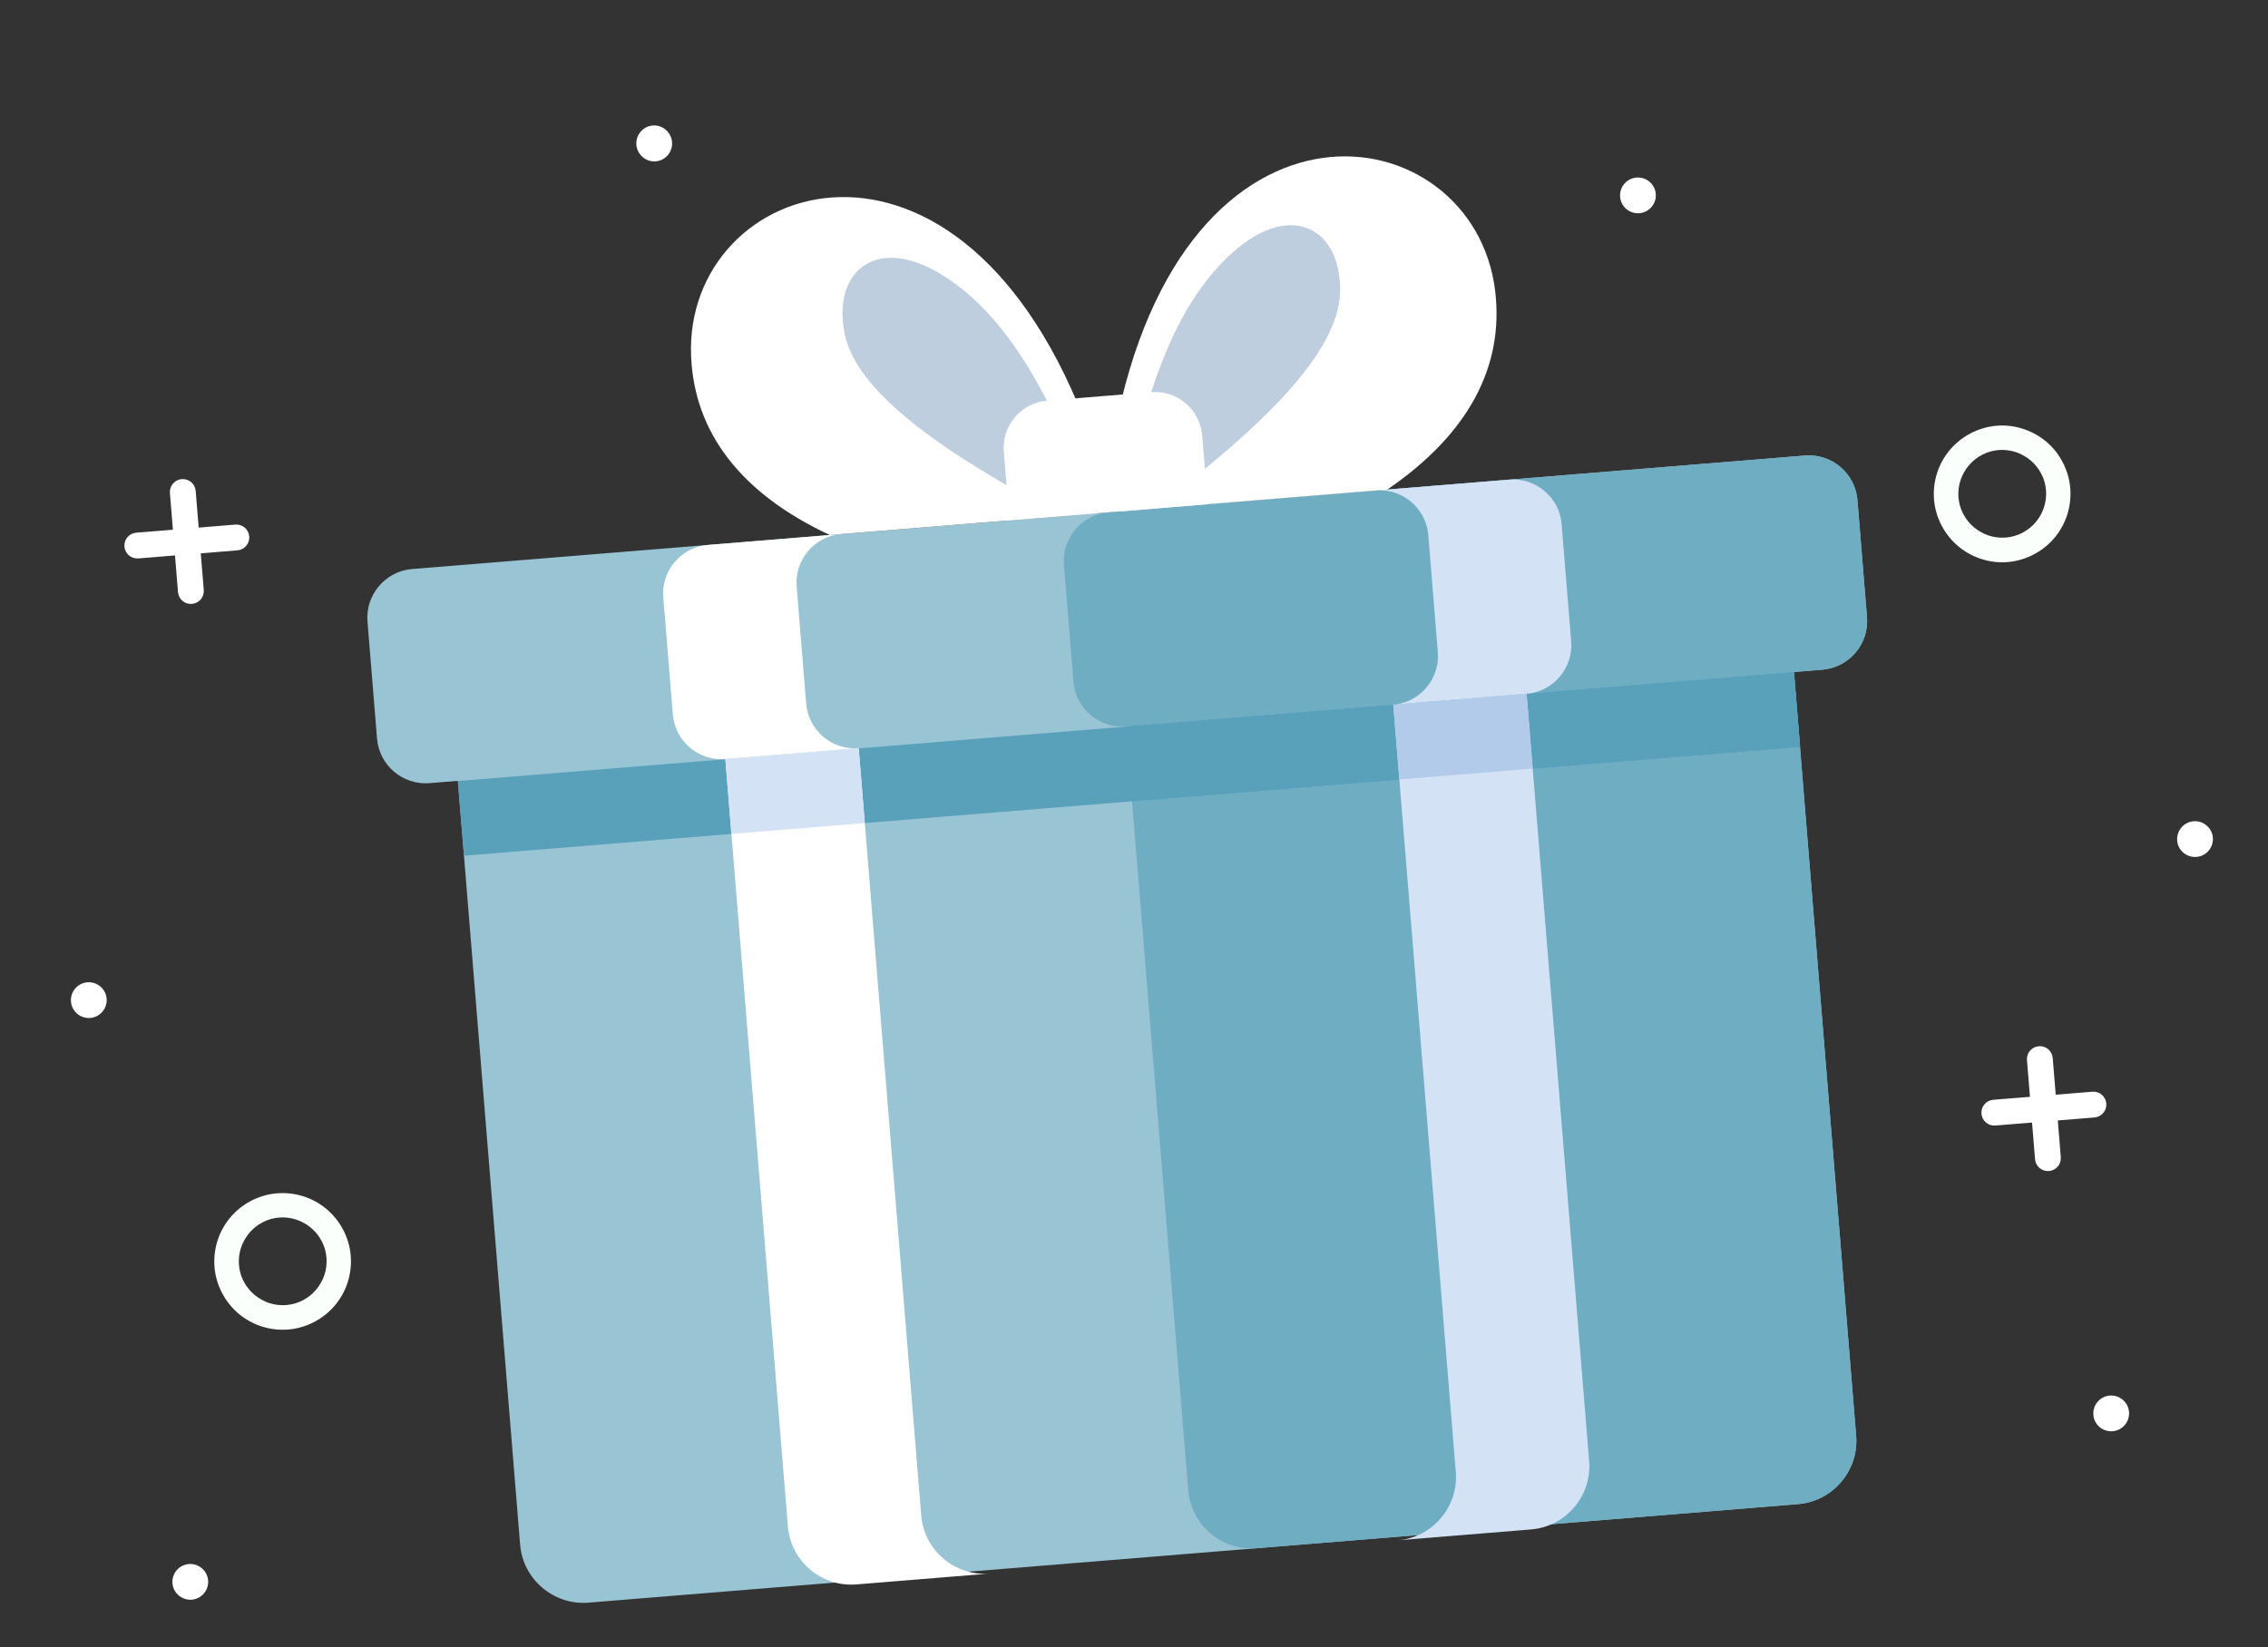 <svg width="435" height="316" viewBox="0 0 435 316" fill="none" xmlns="http://www.w3.org/2000/svg">
<rect x="0" y="0" width="435" height="316" fill="#333333" stroke="none"/>
<path fill-rule="evenodd" clip-rule="evenodd" d="M79.034 109.17L346.188 87.397C351.318 86.979 355.839 90.819 356.257 95.949L358.088 118.408C358.506 123.539 354.666 128.059 349.536 128.478L82.382 150.25C77.252 150.668 72.731 146.829 72.313 141.698L70.483 119.239C70.068 114.147 73.904 109.588 79.034 109.17Z" fill="#98C4D4"/>
<path fill-rule="evenodd" clip-rule="evenodd" d="M87.764 149.16L344.011 128.277L356.006 275.458C356.548 282.108 351.56 288.024 344.871 288.569L112.869 307.476C106.219 308.018 100.304 303.03 99.759 296.342L87.764 149.16Z" fill="#98C4D4"/>
<path fill-rule="evenodd" clip-rule="evenodd" d="M215.906 138.718L344.011 128.277L356.006 275.459C356.548 282.109 351.56 288.025 344.871 288.57L241.012 297.034C234.362 297.576 228.446 292.588 227.901 285.899L215.906 138.718Z" fill="#6FADC3"/>
<path fill-rule="evenodd" clip-rule="evenodd" d="M212.611 98.283L346.188 87.397C351.318 86.979 355.839 90.818 356.257 95.949L358.088 118.408C358.506 123.538 354.666 128.059 349.536 128.477L215.959 139.363C210.829 139.781 206.308 135.942 205.89 130.812L204.059 108.352C203.644 103.26 207.481 98.701 212.611 98.283Z" fill="#6FADC3"/>
<path d="M344.067 128.961L87.82 149.845L88.987 164.171L345.234 143.288L344.067 128.961Z" fill="#59A0BA"/>
<path d="M344.105 128.958L215.962 139.401L217.13 153.728L345.272 143.285L344.105 128.958Z" fill="#59A0BA"/>
<path fill-rule="evenodd" clip-rule="evenodd" d="M139.122 145.664L164.698 143.58L176.693 290.761C177.235 297.412 183.115 302.441 189.803 301.896L164.228 303.98C157.577 304.522 151.662 299.534 151.117 292.846L139.122 145.664Z" fill="white"/>
<path d="M164.698 143.58L139.122 145.664L140.29 159.991L165.865 157.906L164.698 143.58Z" fill="#D4E2F6"/>
<path fill-rule="evenodd" clip-rule="evenodd" d="M292.802 133.139L267.227 135.223L279.222 282.405C279.764 289.055 274.776 294.97 268.087 295.515L293.663 293.431C300.313 292.889 305.342 287.009 304.797 280.32L292.802 133.139Z" fill="#D4E2F6"/>
<path d="M292.802 133.138L267.227 135.223L268.395 149.549L293.97 147.465L292.802 133.138Z" fill="#B3CBEA"/>
<path fill-rule="evenodd" clip-rule="evenodd" d="M135.771 104.546L161.347 102.462C156.216 102.88 152.377 107.401 152.795 112.531L154.625 134.99C155.043 140.12 159.564 143.96 164.695 143.542L139.119 145.626C133.989 146.044 129.468 142.205 129.05 137.074L127.22 114.615C126.767 109.526 130.641 104.964 135.771 104.546Z" fill="white"/>
<path fill-rule="evenodd" clip-rule="evenodd" d="M289.451 92.021L263.876 94.106C269.006 93.687 273.527 97.527 273.945 102.657L275.775 125.116C276.194 130.247 272.354 134.767 267.224 135.186L292.799 133.101C297.929 132.683 301.769 128.162 301.351 123.032L299.52 100.573C299.143 95.478 294.581 91.603 289.451 92.021Z" fill="#D4E2F6"/>
<path fill-rule="evenodd" clip-rule="evenodd" d="M210.293 98.472L159.142 102.641C142.002 94.627 133.167 82.915 132.554 68.351C131.106 34.155 184.565 16.065 209.073 83.499L210.293 98.472Z" fill="white"/>
<path fill-rule="evenodd" clip-rule="evenodd" d="M203.795 99.002C181.13 87.039 164.106 75.305 161.943 63.776C159.707 51.831 168.284 44.897 180.948 52.893C196.474 62.683 204.143 83.557 210.258 98.513L203.798 99.04L203.795 99.002Z" fill="#BECEDF"/>
<path fill-rule="evenodd" clip-rule="evenodd" d="M214.929 98.095L266.08 93.926C281.697 83.243 288.519 70.254 286.766 55.784C282.661 21.842 226.978 12.647 213.712 83.16L214.929 98.095Z" fill="white"/>
<path fill-rule="evenodd" clip-rule="evenodd" d="M221.428 97.564C241.857 82.09 256.755 67.754 257.024 56.026C257.296 43.878 247.709 38.424 236.507 48.364C222.771 60.539 218.583 82.38 214.97 98.129L221.431 97.602L221.428 97.564Z" fill="#BECEDF"/>
<path fill-rule="evenodd" clip-rule="evenodd" d="M193.61 99.832L231.65 96.731L230.575 83.545C230.17 78.567 225.772 74.832 220.794 75.237L200.843 76.864C195.865 77.269 192.13 81.667 192.535 86.645L193.61 99.832Z" fill="white"/>
<path fill-rule="evenodd" clip-rule="evenodd" d="M395.692 88.832L395.919 89.273L395.922 89.311C397.36 92.407 397.446 95.805 396.468 98.83C395.427 102.014 393.167 104.799 389.935 106.44L389.494 106.667L389.456 106.67C386.36 108.108 382.965 108.232 379.937 107.216C376.754 106.175 373.968 103.915 372.328 100.683L372.1 100.242L372.097 100.204C370.659 97.108 370.573 93.71 371.551 90.685C372.592 87.502 374.852 84.716 378.084 83.076L378.525 82.848L378.563 82.845C381.659 81.407 385.054 81.284 388.082 82.299C391.265 83.34 394.089 85.597 395.692 88.832ZM391.496 90.858C390.451 88.839 388.652 87.417 386.646 86.739C384.602 86.064 382.277 86.177 380.22 87.224L380.148 87.268C378.129 88.313 376.707 90.112 376.029 92.118C375.354 94.162 375.467 96.487 376.514 98.543L376.558 98.616C377.603 100.635 379.402 102.057 381.408 102.735C383.452 103.41 385.777 103.297 387.833 102.25L387.906 102.206C389.925 101.161 391.35 99.4 392.025 97.356C392.7 95.312 392.587 92.987 391.54 90.93L391.496 90.858Z" fill="#FBFFFC"/>
<path fill-rule="evenodd" clip-rule="evenodd" d="M395.259 221.993C395.37 223.361 394.358 224.553 392.99 224.665C391.622 224.776 390.43 223.764 390.318 222.396L388.77 203.395C388.658 202.027 389.671 200.835 391.039 200.723C392.407 200.612 393.599 201.624 393.71 202.992L395.259 221.993Z" fill="white"/>
<path fill-rule="evenodd" clip-rule="evenodd" d="M401.314 209.449C402.682 209.338 403.873 210.35 403.985 211.718C404.096 213.086 403.084 214.278 401.716 214.39L382.715 215.938C381.347 216.05 380.155 215.037 380.044 213.669C379.932 212.301 380.944 211.109 382.313 210.998L401.314 209.449Z" fill="white"/>
<path fill-rule="evenodd" clip-rule="evenodd" d="M39.08 113.191C39.192 114.559 38.179 115.75 36.811 115.862C35.443 115.973 34.252 114.961 34.14 113.593L32.591 94.592C32.48 93.224 33.492 92.032 34.86 91.921C36.228 91.809 37.42 92.822 37.532 94.19L39.08 113.191Z" fill="white"/>
<path fill-rule="evenodd" clip-rule="evenodd" d="M45.135 100.647C46.503 100.535 47.695 101.547 47.806 102.915C47.918 104.284 46.906 105.475 45.538 105.587L26.537 107.135C25.169 107.247 23.977 106.235 23.865 104.867C23.754 103.499 24.766 102.307 26.134 102.195L45.135 100.647Z" fill="white"/>
<path fill-rule="evenodd" clip-rule="evenodd" d="M65.889 236.082L66.116 236.523L66.119 236.561C67.558 239.657 67.643 243.055 66.666 246.08C65.624 249.263 63.365 252.049 60.132 253.689L59.692 253.916L59.654 253.92C56.558 255.358 53.16 255.443 50.135 254.466C46.951 253.425 44.166 251.165 42.525 247.932L42.298 247.492L42.295 247.454C40.857 244.358 40.771 240.96 41.749 237.935C42.79 234.751 45.049 231.966 48.282 230.325L48.723 230.098L48.761 230.095C51.857 228.657 55.254 228.571 58.28 229.549C61.463 230.59 64.249 232.849 65.889 236.082ZM61.693 238.107C60.649 236.088 58.85 234.667 56.843 233.989C54.799 233.314 52.475 233.426 50.418 234.474L50.345 234.518C48.326 235.563 46.904 237.362 46.226 239.368C45.551 241.412 45.664 243.736 46.712 245.793L46.756 245.866C47.8 247.885 49.599 249.307 51.606 249.985C53.65 250.66 55.974 250.547 58.031 249.5L58.104 249.455C60.123 248.411 61.545 246.612 62.223 244.606C62.898 242.561 62.785 240.237 61.737 238.18L61.693 238.107Z" fill="#FBFFFC"/>
<path fill-rule="evenodd" clip-rule="evenodd" d="M17.311 195.299C19.211 195.144 20.604 193.462 20.452 191.6C20.297 189.7 18.615 188.307 16.753 188.459C14.853 188.613 13.46 190.295 13.612 192.157C13.767 194.058 15.449 195.451 17.311 195.299Z" fill="white"/>
<path fill-rule="evenodd" clip-rule="evenodd" d="M36.773 306.907C38.673 306.752 40.067 305.071 39.915 303.208C39.76 301.308 38.078 299.915 36.216 300.067C34.316 300.222 32.923 301.904 33.075 303.766C33.226 305.628 34.911 307.059 36.773 306.907Z" fill="white"/>
<path fill-rule="evenodd" clip-rule="evenodd" d="M125.757 30.957C127.657 30.802 129.05 29.12 128.899 27.258C128.747 25.396 127.097 23.924 125.197 24.079C123.297 24.233 121.903 25.916 122.055 27.778C122.207 29.64 123.857 31.112 125.757 30.957Z" fill="white"/>
<path fill-rule="evenodd" clip-rule="evenodd" d="M314.435 40.904C316.335 40.749 317.728 39.068 317.576 37.206C317.422 35.305 315.74 33.912 313.877 34.064C311.977 34.219 310.584 35.901 310.736 37.763C310.891 39.663 312.535 41.059 314.435 40.904Z" fill="white"/>
<path fill-rule="evenodd" clip-rule="evenodd" d="M421.284 164.403C423.184 164.249 424.577 162.567 424.425 160.704C424.27 158.804 422.588 157.411 420.726 157.563C418.826 157.718 417.433 159.4 417.585 161.262C417.698 163.127 419.383 164.558 421.284 164.403Z" fill="white"/>
<path fill-rule="evenodd" clip-rule="evenodd" d="M405.207 274.586C407.107 274.431 408.5 272.749 408.348 270.887C408.193 268.987 406.511 267.594 404.649 267.746C402.749 267.9 401.356 269.582 401.508 271.445C401.621 273.31 403.307 274.741 405.207 274.586Z" fill="white"/>
</svg>
